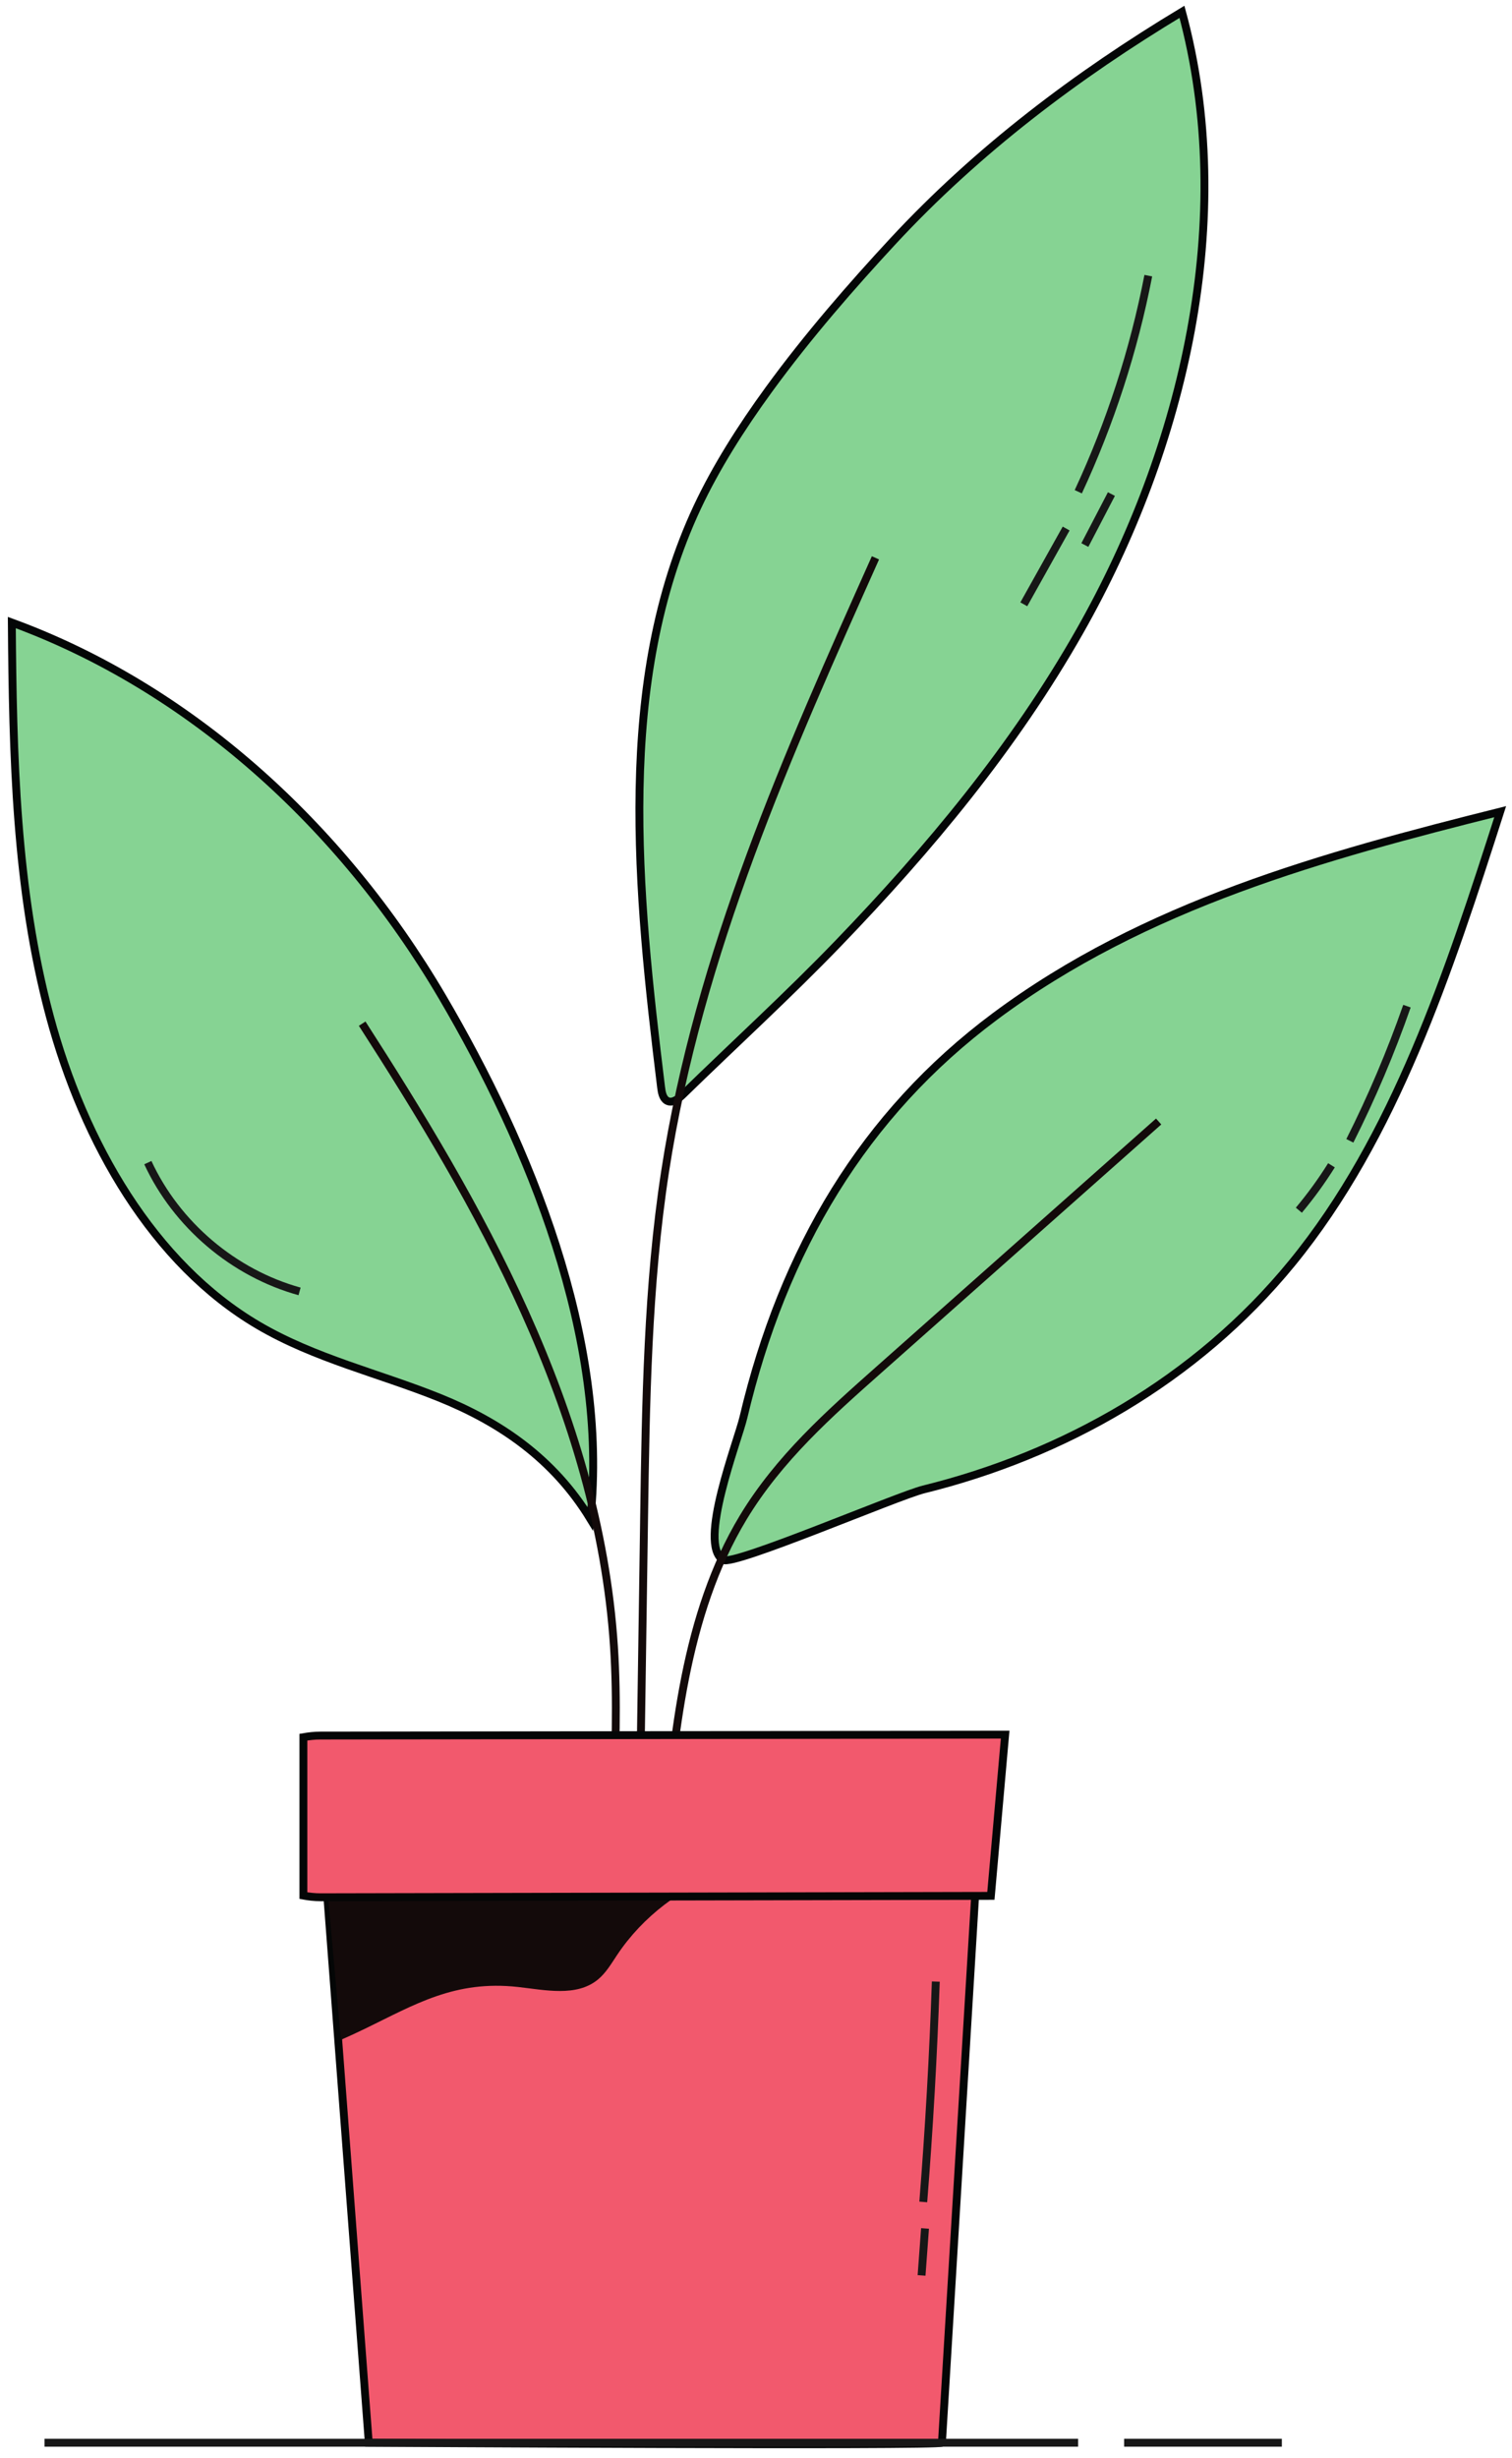 <svg width="128" height="208" viewBox="0 0 128 208" fill="none" xmlns="http://www.w3.org/2000/svg">
<path d="M65.092 32.955C68.399 28.412 72.181 24.093 75.544 20.464C82.781 12.652 91.224 6.321 100.06 1C104.813 18.532 100.201 37.917 91.424 53.387C85.819 63.269 78.624 71.863 70.977 79.799C66.697 84.24 62.232 88.301 57.792 92.632C57.413 93.001 56.891 93.392 56.448 93.124C56.107 92.916 56.017 92.423 55.965 91.991C53.945 75.459 52.104 57.677 59.036 42.899C60.592 39.584 62.719 36.211 65.092 32.955Z" fill="#86D393"/>
<path d="M65.092 32.955C68.399 28.412 72.181 24.093 75.544 20.464C82.781 12.652 91.224 6.321 100.06 1C104.813 18.532 100.201 37.917 91.424 53.387C85.819 63.269 78.624 71.863 70.977 79.799C66.697 84.24 62.232 88.301 57.792 92.632C57.413 93.001 56.891 93.392 56.448 93.124C56.107 92.916 56.017 92.423 55.965 91.991C53.945 75.459 52.104 57.677 59.036 42.899C60.592 39.584 62.719 36.211 65.092 32.955V32.955Z" stroke="#040606" stroke-width="0.667" stroke-miterlimit="10"/>
<path d="M1 52.675C1.086 63.883 1.332 75.255 4.217 85.988C7.102 96.723 12.979 106.913 21.853 112.131C26.664 114.959 32.077 116.196 37.191 118.256C42.328 120.325 46.875 123.428 49.977 128.52C51.593 113.251 44.767 96.811 37.445 84.345C28.851 69.711 15.937 58.139 1 52.675Z" fill="#86D393"/>
<path d="M1 52.675C1.086 63.883 1.332 75.255 4.217 85.988C7.102 96.723 12.979 106.913 21.853 112.131C26.664 114.959 32.077 116.196 37.191 118.256C42.328 120.325 46.875 123.428 49.977 128.52C51.593 113.251 44.767 96.811 37.445 84.345C28.851 69.711 15.937 58.139 1 52.675V52.675Z" stroke="#040606" stroke-width="0.667" stroke-miterlimit="10"/>
<path d="M84.232 86C96.927 76.545 112.116 72.403 127.001 68.677C122.647 82.256 118.087 96.221 109.38 106.867C101.252 116.807 89.967 123.116 78.203 126.019C75.98 126.567 62.091 132.532 61.211 131.987C59.044 130.644 62.448 121.987 62.937 119.921C66.296 105.708 73.151 94.254 84.232 86Z" fill="#86D393"/>
<path d="M84.232 86C96.927 76.545 112.116 72.403 127.001 68.677C122.647 82.256 118.087 96.221 109.38 106.867C101.252 116.807 89.967 123.116 78.203 126.019C75.98 126.567 62.091 132.532 61.211 131.987C59.044 130.644 62.448 121.987 62.937 119.921C66.296 105.708 73.151 94.254 84.232 86V86Z" stroke="#040606" stroke-width="0.667" stroke-miterlimit="10"/>
<path d="M56.555 156.216L55.891 156.158C56.701 146.953 57.619 136.52 62.632 128.225C65.681 123.181 69.984 119.366 74.144 115.677L97.865 94.642L98.308 95.142L74.587 116.177C70.463 119.832 66.2 123.612 63.203 128.569C58.269 136.732 57.359 147.084 56.555 156.216Z" fill="#130A0A"/>
<path d="M52.273 172.94C51.067 166.41 51.33 159.633 51.586 153.079C51.76 148.557 51.941 143.884 51.642 139.328C50.319 119.277 39.972 101.699 30.38 86.795L30.94 86.432C40.578 101.407 50.972 119.075 52.306 139.284C52.609 143.875 52.428 148.567 52.251 153.104C51.998 159.621 51.736 166.363 52.929 172.82L52.273 172.94Z" fill="#130A0A"/>
<path d="M54.325 164.827L53.659 164.816L54.195 128.347C54.336 118.709 54.485 108.745 55.975 99.076C58.829 80.543 66.443 63.523 73.808 47.063L74.417 47.336C67.071 63.756 59.475 80.733 56.633 99.177C55.151 108.801 55.003 118.743 54.861 128.357L54.325 164.827Z" fill="#130A0A"/>
<path d="M31.217 206.684C31.217 206.684 79.717 206.974 79.74 206.684L82.82 155.977H27.369C27.369 155.977 31.208 206.589 31.217 206.684Z" fill="#F2596D"/>
<path d="M31.217 206.684C31.217 206.684 79.717 206.974 79.74 206.684L82.82 155.977H27.369C27.369 155.977 31.208 206.589 31.217 206.684V206.684Z" stroke="#040606" stroke-width="0.667" stroke-miterlimit="10"/>
<path d="M30.936 171.635C35.116 169.606 38.517 167.529 43.845 168.121C46.159 168.379 48.785 168.974 50.595 167.509C51.293 166.945 51.752 166.145 52.251 165.399C54.425 162.147 57.708 159.677 61.385 158.368C63.665 157.556 68.64 155.977 70.979 155.977H27.369L28.859 172.591C29.579 172.281 30.267 171.958 30.936 171.635Z" fill="#130A0A"/>
<path d="M85.092 146.771L27.128 146.849C26.631 146.849 26.151 146.903 25.684 146.985V160.389C26.155 160.475 26.635 160.529 27.128 160.529L83.884 160.412L85.092 146.771Z" fill="#F2596D"/>
<path d="M85.092 146.771L27.128 146.849C26.631 146.849 26.151 146.903 25.684 146.985V160.389C26.155 160.475 26.635 160.529 27.128 160.529L83.884 160.412L85.092 146.771Z" stroke="#040606" stroke-width="0.667" stroke-miterlimit="10"/>
<path d="M3.768 206.684H91.269" stroke="#171717" stroke-width="0.667" stroke-miterlimit="10"/>
<path d="M95.163 206.684H108.516" stroke="#171717" stroke-width="0.667" stroke-miterlimit="10"/>
<path d="M119.107 85.131C117.745 89.029 116.129 92.839 114.272 96.527" stroke="#171717" stroke-width="0.667" stroke-miterlimit="10"/>
<path d="M112.717 98.597C111.885 99.925 110.963 101.197 109.955 102.397" stroke="#171717" stroke-width="0.667" stroke-miterlimit="10"/>
<path d="M97.211 23.324C95.989 29.631 93.993 35.785 91.283 41.608" stroke="#171717" stroke-width="0.667" stroke-miterlimit="10"/>
<path d="M90.256 44.719C89.061 46.856 87.865 48.993 86.671 51.131" stroke="#171717" stroke-width="0.667" stroke-miterlimit="10"/>
<path d="M94.088 41.803C93.339 43.24 92.589 44.679 91.84 46.117" stroke="#171717" stroke-width="0.667" stroke-miterlimit="10"/>
<path d="M12.516 98.372C14.952 103.629 19.776 107.721 25.36 109.268" stroke="#171717" stroke-width="0.667" stroke-miterlimit="10"/>
<path d="M79.221 167.663C79.009 173.884 78.655 180.101 78.16 186.309" stroke="#171717" stroke-width="0.667" stroke-miterlimit="10"/>
<path d="M78.309 188.551C78.212 189.876 78.113 191.2 78.016 192.527" stroke="#171717" stroke-width="0.667" stroke-miterlimit="10"/>
</svg>
